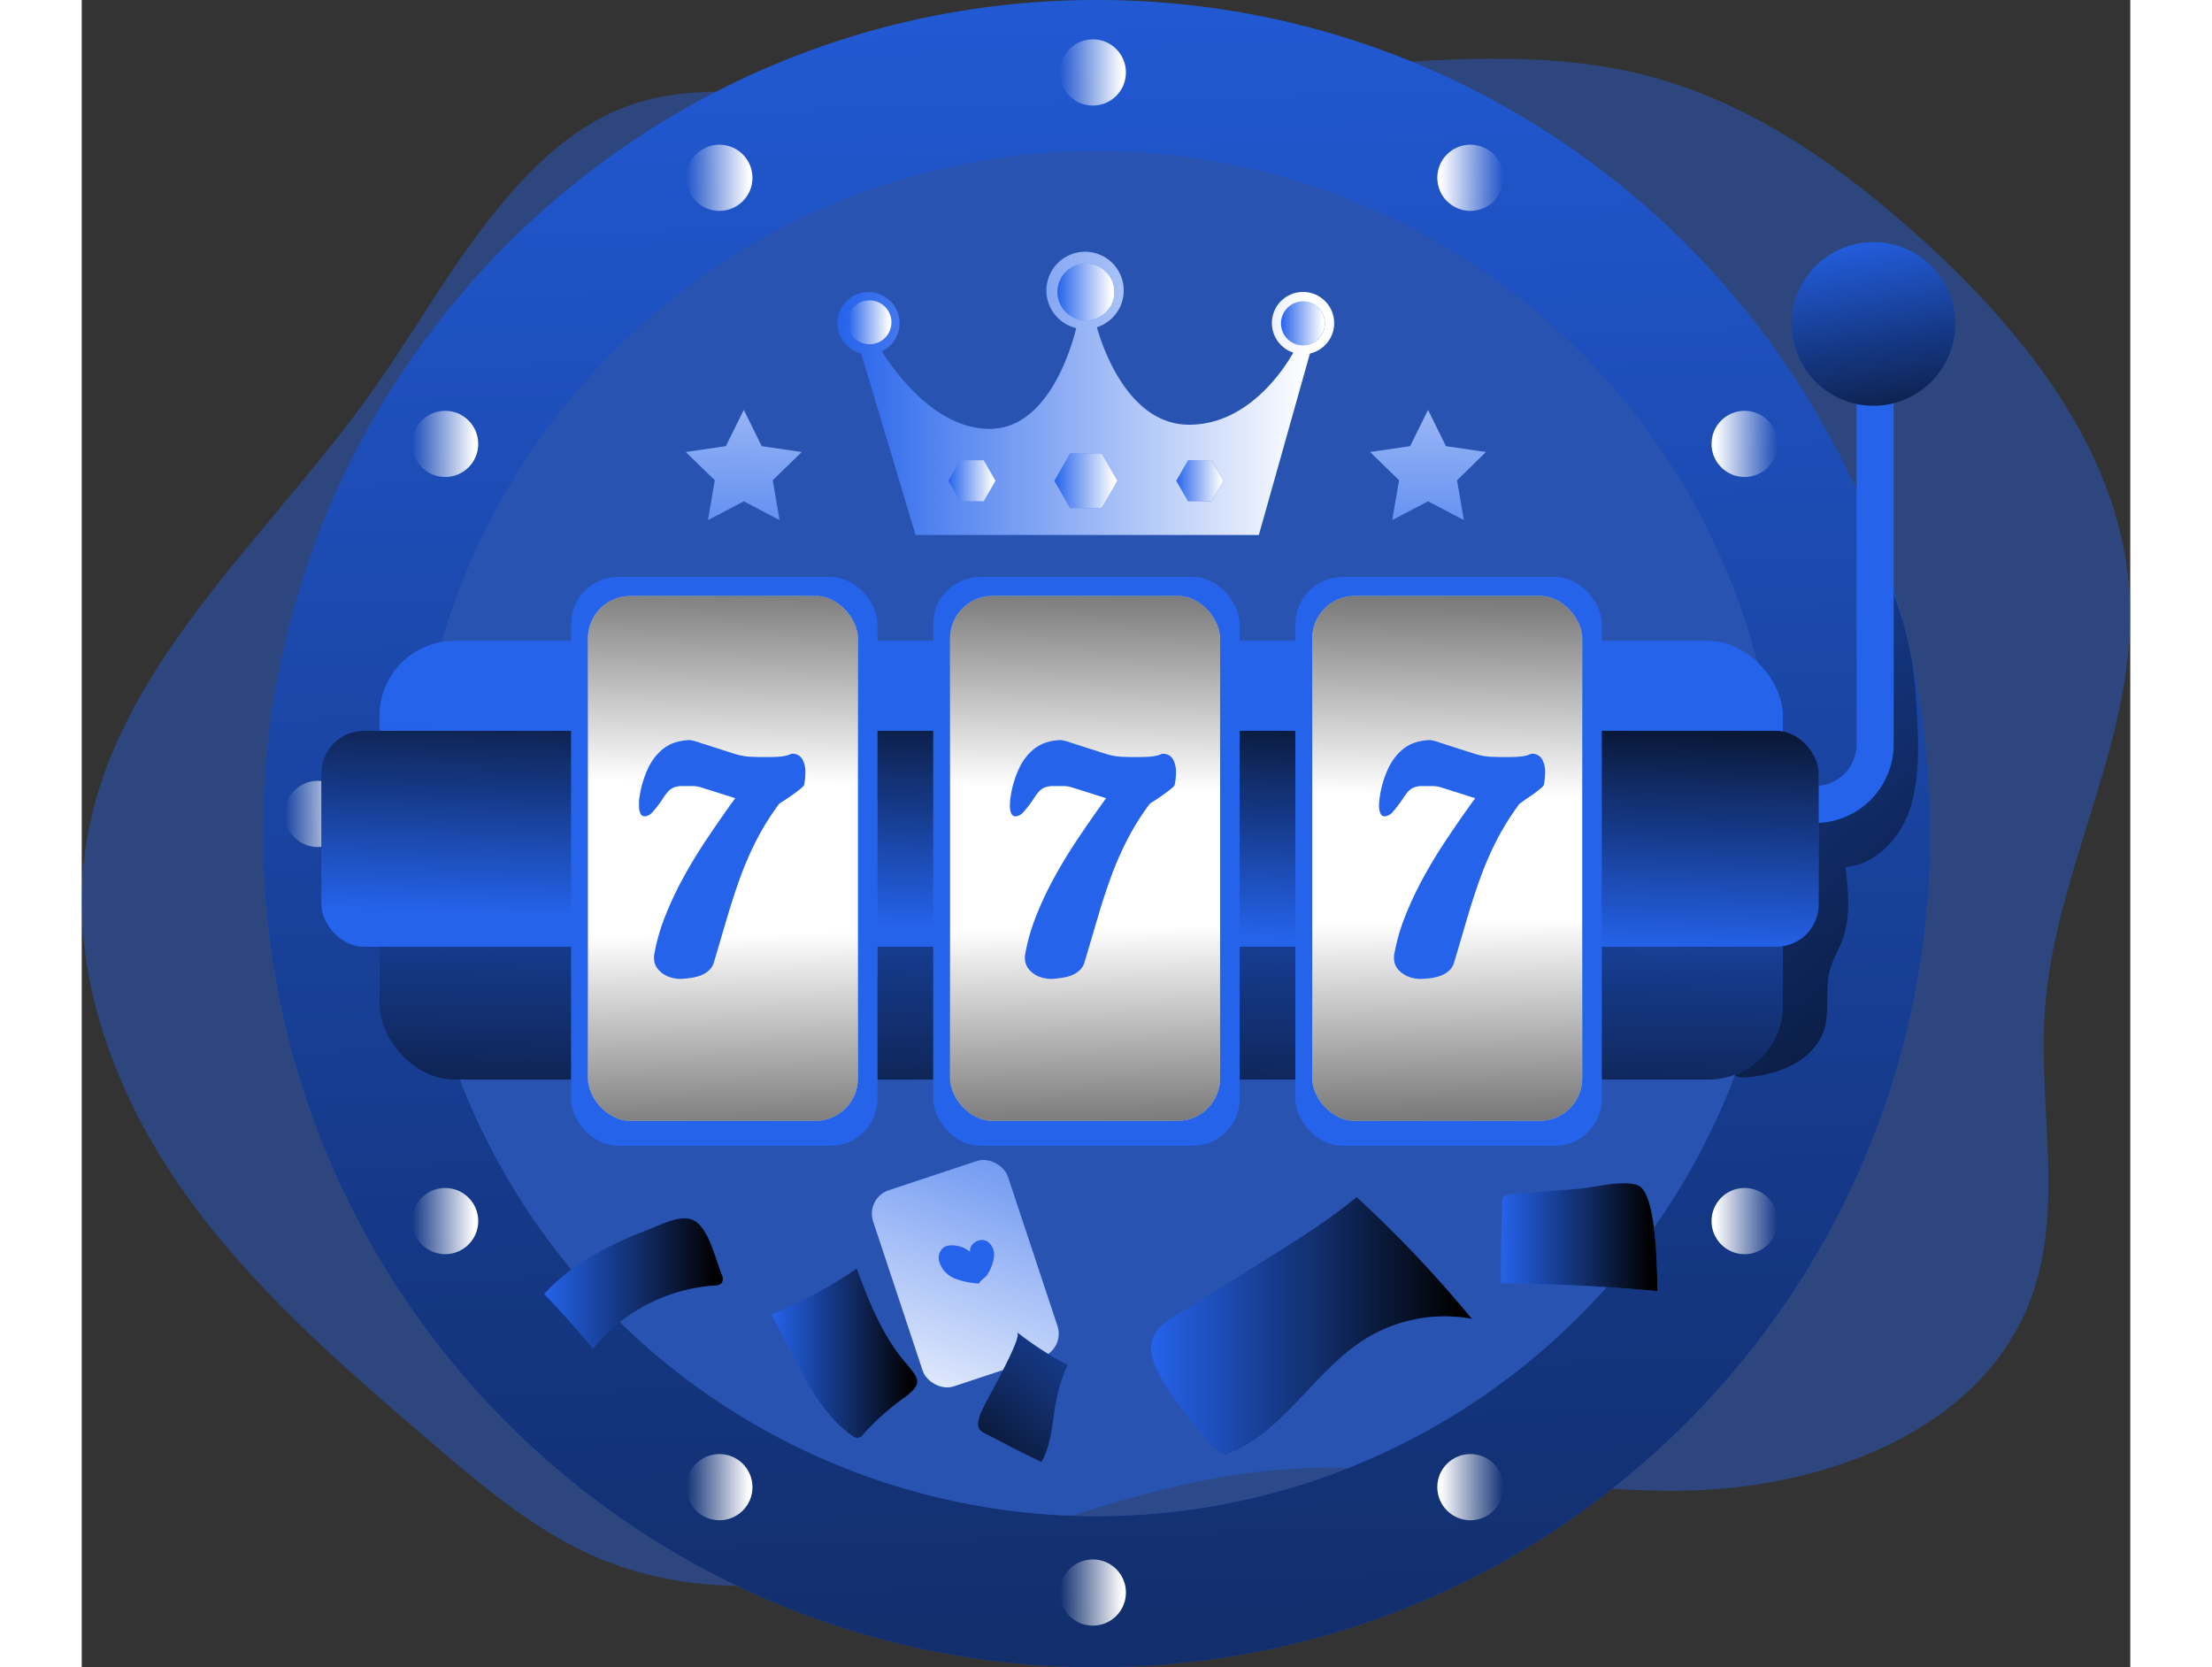 <svg id="Layer_1" data-name="Layer 1" xmlns="http://www.w3.org/2000/svg" xmlns:xlink="http://www.w3.org/1999/xlink" viewBox="0 0 497.67 405.02" width="406" height="306" class="illustration styles_illustrationTablet__1DWOa"><rect x="0" y="0" width="497.67" height="405.02" fill="#333333" stroke="none"/><defs><linearGradient id="linear-gradient" x1="263.68" y1="-88.5" x2="291.59" y2="855.62" gradientUnits="userSpaceOnUse"><stop offset="0" stop-color="#010101" stop-opacity="0"></stop><stop offset="0.95" stop-color="#010101"></stop></linearGradient><linearGradient id="linear-gradient-2" x1="237.6" y1="17.6" x2="253.68" y2="17.6" gradientUnits="userSpaceOnUse"><stop offset="0" stop-color="#fff" stop-opacity="0"></stop><stop offset="0.95" stop-color="#fff"></stop></linearGradient><linearGradient id="linear-gradient-3" x1="80.25" y1="107.84" x2="96.33" y2="107.84" xlink:href="#linear-gradient-2"></linearGradient><linearGradient id="linear-gradient-4" x1="146.87" y1="43.19" x2="162.95" y2="43.19" xlink:href="#linear-gradient-2"></linearGradient><linearGradient id="linear-gradient-5" x1="49.3" y1="197.73" x2="65.38" y2="197.73" xlink:href="#linear-gradient-2"></linearGradient><linearGradient id="linear-gradient-6" x1="263.34" y1="-701.12" x2="279.41" y2="-701.12" gradientTransform="matrix(1, 0, 0, -1, -25.74, -314.24)" xlink:href="#linear-gradient-2"></linearGradient><linearGradient id="linear-gradient-7" x1="105.99" y1="-610.88" x2="122.06" y2="-610.88" gradientTransform="matrix(1, 0, 0, -1, -25.74, -314.24)" xlink:href="#linear-gradient-2"></linearGradient><linearGradient id="linear-gradient-8" x1="172.61" y1="-675.52" x2="188.68" y2="-675.52" gradientTransform="matrix(1, 0, 0, -1, -25.74, -314.24)" xlink:href="#linear-gradient-2"></linearGradient><linearGradient id="linear-gradient-9" x1="5760.54" y1="108.55" x2="5776.61" y2="108.55" gradientTransform="matrix(-1, 0, 0, 1, 6172.56, -0.71)" xlink:href="#linear-gradient-2"></linearGradient><linearGradient id="linear-gradient-10" x1="5827.16" y1="43.9" x2="5843.24" y2="43.9" gradientTransform="matrix(-1, 0, 0, 1, 6172.56, -0.71)" xlink:href="#linear-gradient-2"></linearGradient><linearGradient id="linear-gradient-11" x1="5760.54" y1="-610.88" x2="5776.61" y2="-610.88" gradientTransform="translate(6172.56 -314.24) rotate(180)" xlink:href="#linear-gradient-2"></linearGradient><linearGradient id="linear-gradient-12" x1="5827.16" y1="-675.52" x2="5843.24" y2="-675.52" gradientTransform="translate(6172.56 -314.24) rotate(180)" xlink:href="#linear-gradient-2"></linearGradient><linearGradient id="linear-gradient-13" x1="386.69" y1="140.97" x2="569.98" y2="326.53" xlink:href="#linear-gradient"></linearGradient><linearGradient id="linear-gradient-14" x1="263.69" y1="245.53" x2="223.09" y2="358.05" gradientTransform="translate(109.91 -59.93) rotate(18.36)" xlink:href="#linear-gradient-2"></linearGradient><linearGradient id="linear-gradient-15" x1="243.36" y1="178.67" x2="240.83" y2="319.1" xlink:href="#linear-gradient"></linearGradient><linearGradient id="linear-gradient-16" x1="239.4" y1="226.37" x2="241.66" y2="153.61" xlink:href="#linear-gradient"></linearGradient><linearGradient id="linear-gradient-17" x1="156.1" y1="190.1" x2="157.79" y2="94.51" xlink:href="#linear-gradient"></linearGradient><linearGradient id="linear-gradient-18" x1="244.05" y1="191.66" x2="245.74" y2="96.06" xlink:href="#linear-gradient"></linearGradient><linearGradient id="linear-gradient-19" x1="332.01" y1="193.22" x2="333.7" y2="97.62" xlink:href="#linear-gradient"></linearGradient><linearGradient id="linear-gradient-20" x1="181.83" y1="-481.92" x2="183.52" y2="-577.51" gradientTransform="matrix(1, 0, 0, -1, -25.74, -254.97)" xlink:href="#linear-gradient"></linearGradient><linearGradient id="linear-gradient-21" x1="269.79" y1="-480.36" x2="271.48" y2="-575.95" gradientTransform="matrix(1, 0, 0, -1, -25.74, -254.97)" xlink:href="#linear-gradient"></linearGradient><linearGradient id="linear-gradient-22" x1="357.74" y1="-478.8" x2="359.43" y2="-574.4" gradientTransform="matrix(1, 0, 0, -1, -25.74, -254.97)" xlink:href="#linear-gradient"></linearGradient><linearGradient id="linear-gradient-23" x1="431.39" y1="54.79" x2="442.67" y2="124.16" xlink:href="#linear-gradient"></linearGradient><linearGradient id="linear-gradient-24" x1="209.36" y1="96.26" x2="330.02" y2="96.26" xlink:href="#linear-gradient-2"></linearGradient><linearGradient id="linear-gradient-25" x1="236.28" y1="116.8" x2="251.63" y2="116.8" xlink:href="#linear-gradient-2"></linearGradient><linearGradient id="linear-gradient-26" x1="210.51" y1="116.8" x2="222.01" y2="116.8" xlink:href="#linear-gradient-2"></linearGradient><linearGradient id="linear-gradient-27" x1="265.9" y1="116.8" x2="277.4" y2="116.8" xlink:href="#linear-gradient-2"></linearGradient><linearGradient id="linear-gradient-28" x1="211.81" y1="78.99" x2="222.46" y2="78.99" xlink:href="#linear-gradient-2"></linearGradient><linearGradient id="linear-gradient-29" x1="291.36" y1="78.56" x2="302.01" y2="78.56" xlink:href="#linear-gradient-2"></linearGradient><linearGradient id="linear-gradient-30" x1="237.03" y1="70.93" x2="250.88" y2="70.93" xlink:href="#linear-gradient-2"></linearGradient><linearGradient id="linear-gradient-31" x1="160.37" y1="160.23" x2="161.5" y2="38.41" xlink:href="#linear-gradient-2"></linearGradient><linearGradient id="linear-gradient-32" x1="326.59" y1="161.77" x2="327.72" y2="39.95" xlink:href="#linear-gradient-2"></linearGradient><linearGradient id="linear-gradient-33" x1="285.43" y1="305.15" x2="230.87" y2="369.86" xlink:href="#linear-gradient"></linearGradient><linearGradient id="linear-gradient-34" x1="285.55" y1="322.8" x2="363.46" y2="322.8" xlink:href="#linear-gradient"></linearGradient><linearGradient id="linear-gradient-35" x1="193.31" y1="329.46" x2="228.72" y2="329.46" xlink:href="#linear-gradient"></linearGradient><linearGradient id="linear-gradient-36" x1="138.08" y1="312.51" x2="181.5" y2="312.51" xlink:href="#linear-gradient"></linearGradient><linearGradient id="linear-gradient-37" x1="370.49" y1="301.26" x2="408.58" y2="301.26" xlink:href="#linear-gradient"></linearGradient></defs><title>winning slot machine</title><path d="M136.41,40.85c-16.56,16-27.27,37-40.68,55.7C70.37,132,33.62,162.72,26.81,205.75c-4.58,28.95,5.91,58.68,22.56,82.81s39.11,43.56,61.37,62.62c13,11.16,26.4,22.48,42.35,28.79,25.58,10.11,54.55,6.06,81.06-1.3s52.39-17.94,79.77-20.66c33.79-3.36,67.66,5.45,101.6,4.81s71.87-14.74,83.72-46.56c8.26-22.17,1.72-46.88,3.45-70.48,2.51-34.09,22.33-65.85,20.61-100-1.72-33.89-24.43-63.07-49.47-86-19.6-17.93-41.92-33.94-67.62-40.64-22.26-5.81-45.68-4.32-68.62-2.79-39.36,2.63-78.77,6.15-118.17,7.89C187.15,25.68,163.92,14.22,136.41,40.85Z" transform="translate(-25.74 -0.71)" fill="#2563eb" opacity="0.4" style="isolation: isolate;"></path><path d="M272.3.71C160.44.71,69.79,91.39,69.79,203.22S160.44,405.73,272.3,405.73s202.51-90.65,202.51-202.51S384.13.71,272.3.71Zm0,368.33A165.81,165.81,0,1,1,438.1,203.22,165.82,165.82,0,0,1,272.3,369Z" transform="translate(-25.74 -0.71)" fill="#2563eb"></path><path d="M272.3.71C160.44.71,69.79,91.39,69.79,203.22S160.44,405.73,272.3,405.73s202.51-90.65,202.51-202.51S384.13.71,272.3.71Zm0,368.33A165.81,165.81,0,1,1,438.1,203.22,165.82,165.82,0,0,1,272.3,369Z" transform="translate(-25.74 -0.71)" fill="url(#linear-gradient)"></path><circle cx="245.64" cy="17.6" r="8.04" fill="url(#linear-gradient-2)"></circle><circle cx="88.29" cy="107.84" r="8.04" fill="url(#linear-gradient-3)"></circle><circle cx="154.91" cy="43.19" r="8.04" fill="url(#linear-gradient-4)"></circle><circle cx="57.34" cy="197.73" r="8.04" fill="url(#linear-gradient-5)"></circle><circle cx="245.64" cy="386.88" r="8.04" fill="url(#linear-gradient-6)"></circle><circle cx="88.29" cy="296.64" r="8.04" fill="url(#linear-gradient-7)"></circle><circle cx="154.91" cy="361.28" r="8.04" fill="url(#linear-gradient-8)"></circle><circle cx="403.98" cy="107.84" r="8.04" fill="url(#linear-gradient-9)"></circle><circle cx="337.36" cy="43.19" r="8.04" fill="url(#linear-gradient-10)"></circle><circle cx="403.98" cy="296.64" r="8.04" fill="url(#linear-gradient-11)"></circle><circle cx="337.36" cy="361.28" r="8.04" fill="url(#linear-gradient-12)"></circle><path d="M470,196.9c-2.26,7.22-8.23,13.83-15.77,14.43.67,5.87,1.31,12-.69,17.54-.95,2.62-2.46,5-3.16,7.73-1.2,4.61.08,9.63-1.33,14.18-2.3,7.49-11,11.08-18.77,11.62a5.57,5.57,0,0,1-3.21-.47c-1.92-1.13-1.92-3.86-1.68-6.08l4.34-40.58c.41-3.78.87-7.72,3-10.87,3.47-5.14,10.19-6.68,15.53-9.85,9-5.33,14.12-15.67,15.65-26s0-20.9-1.57-31.25a80.26,80.26,0,0,1,8.87,31.36C471.82,177.63,472.68,188.25,470,196.9Z" transform="translate(-25.74 -0.71)" fill="url(#linear-gradient-13)"></path><path d="M438.1,203.22A165.81,165.81,0,1,1,272.3,37.42,165.8,165.8,0,0,1,438.1,203.22Z" transform="translate(-25.74 -0.71)" fill="#2563eb" opacity="0.47"></path><rect x="223.13" y="285.04" width="34.5" height="50.19" rx="5.99" transform="translate(-111.18 90.79) rotate(-18.36)" fill="#2563eb"></rect><rect x="223.13" y="285.04" width="34.5" height="50.19" rx="5.99" transform="translate(-111.18 90.79) rotate(-18.36)" fill="url(#linear-gradient-14)"></rect><path d="M446.81,200.65h-9.48a4.51,4.51,0,1,1,0-9h9.48a10.13,10.13,0,0,0,10.12-10.12V85.75a4.51,4.51,0,1,1,9,0v95.77A19.15,19.15,0,0,1,446.81,200.65Z" transform="translate(-25.74 -0.71)" fill="#2563eb"></path><rect x="72.35" y="155.68" width="340.93" height="106.59" rx="18.19" fill="#2563eb"></rect><rect x="72.35" y="155.68" width="340.93" height="106.59" rx="18.19" fill="url(#linear-gradient-15)"></rect><rect x="58.21" y="177.54" width="363.77" height="52.45" rx="10.3" fill="#2563eb"></rect><rect x="58.21" y="177.54" width="363.77" height="52.45" rx="10.3" fill="url(#linear-gradient-16)"></rect><rect x="118.88" y="140.17" width="74.45" height="138.18" rx="11.43" fill="#2563eb"></rect><rect x="122.97" y="144.77" width="65.6" height="127.52" rx="10.31" fill="#fff"></rect><rect x="206.86" y="140.17" width="74.45" height="138.18" rx="11.43" fill="#2563eb"></rect><rect x="210.95" y="144.77" width="65.6" height="127.52" rx="10.31" fill="#fff"></rect><rect x="294.84" y="140.17" width="74.45" height="138.18" rx="11.43" fill="#2563eb"></rect><rect x="298.93" y="144.77" width="65.6" height="127.52" rx="10.31" fill="#fff"></rect><rect x="122.97" y="144.77" width="65.6" height="127.52" rx="10.31" fill="url(#linear-gradient-17)"></rect><rect x="210.95" y="144.77" width="65.6" height="127.52" rx="10.31" fill="url(#linear-gradient-18)"></rect><rect x="298.93" y="144.77" width="65.6" height="127.52" rx="10.31" fill="url(#linear-gradient-19)"></rect><rect x="122.97" y="144.77" width="65.6" height="127.52" rx="10.31" fill="url(#linear-gradient-20)"></rect><rect x="210.95" y="144.77" width="65.6" height="127.52" rx="10.31" fill="url(#linear-gradient-21)"></rect><rect x="298.93" y="144.77" width="65.6" height="127.52" rx="10.31" fill="url(#linear-gradient-22)"></rect><path d="M170.94,238.52a9.08,9.08,0,0,1-1.39-.18,6.76,6.76,0,0,1-2.06-.74A6.28,6.28,0,0,1,165.6,236a4.22,4.22,0,0,1-.82-2.7V233a2.37,2.37,0,0,1,.05-.42,47.31,47.31,0,0,1,2.61-9.18,81.24,81.24,0,0,1,4.37-9.33c1.71-3.14,3.63-6.32,5.79-9.55s4.45-6.54,6.9-9.9l-3.84-1.22-2.58-.81-2-.63a6.83,6.83,0,0,0-2.08-.29c-1.07,0-1.94,0-2.64,0a5.45,5.45,0,0,0-1.76.34,3.82,3.82,0,0,0-1.29.87,10.86,10.86,0,0,0-1.27,1.65,27.43,27.43,0,0,1-2.58,3.41,2.9,2.9,0,0,1-1.89,1.09,1.14,1.14,0,0,1-1.12-.73,4.63,4.63,0,0,1-.32-1.91c0-.33,0-.68,0-1.07s.08-.77.15-1.16a24.47,24.47,0,0,1,2.14-7,13.41,13.41,0,0,1,3.1-4.14,9.36,9.36,0,0,1,3.58-2,12.74,12.74,0,0,1,3.45-.52,13.92,13.92,0,0,1,2.37.64l4.13,1.33,4.27,1.36a14.89,14.89,0,0,0,4.24.74c.66,0,1.26.05,1.81.05H192c1.33,0,2.38,0,3.16-.09a9.36,9.36,0,0,0,1.78-.27,5.1,5.1,0,0,0,.9-.3,1.2,1.2,0,0,1,.42-.13,2.72,2.72,0,0,1,2.51,1.25,6.33,6.33,0,0,1,.77,3.36,15.18,15.18,0,0,1-.3,2.89c0,.2-.3.51-.79.93s-1.07.85-1.72,1.32-1.3.92-2,1.37l-1.54,1a64.58,64.58,0,0,0-5.51,8.82,80.51,80.51,0,0,0-3.93,9q-1.68,4.65-3.18,9.72t-3.22,10.91a4.35,4.35,0,0,1-1.4,2.2,6.72,6.72,0,0,1-2.21,1.21,11.66,11.66,0,0,1-2.51.52C172.36,238.47,171.6,238.52,170.94,238.52Z" transform="translate(-25.74 -0.71)" fill="#2563eb"></path><path d="M261,238.52a9.08,9.08,0,0,1-1.39-.18,6.76,6.76,0,0,1-2.06-.74A6,6,0,0,1,255.7,236a4.16,4.16,0,0,1-.82-2.7V233a2.37,2.37,0,0,1,.05-.42,47.31,47.31,0,0,1,2.61-9.18,81.24,81.24,0,0,1,4.37-9.33q2.55-4.71,5.79-9.55t6.9-9.9l-3.85-1.22-2.57-.81-2-.63a6.94,6.94,0,0,0-2.09-.29c-1.06,0-1.94,0-2.63,0a5.39,5.39,0,0,0-1.76.34,3.82,3.82,0,0,0-1.29.87,10.86,10.86,0,0,0-1.27,1.65,27.43,27.43,0,0,1-2.58,3.41,2.9,2.9,0,0,1-1.89,1.09,1.14,1.14,0,0,1-1.12-.73,4.63,4.63,0,0,1-.32-1.91,10.28,10.28,0,0,1,.05-1.07c0-.38.08-.77.14-1.16a24.79,24.79,0,0,1,2.14-7,13.56,13.56,0,0,1,3.1-4.14,9.5,9.5,0,0,1,3.58-2,12.85,12.85,0,0,1,3.45-.52,13.9,13.9,0,0,1,2.38.64l4.13,1.33,4.27,1.36a14.82,14.82,0,0,0,4.23.74c.66,0,1.27.05,1.82.05h1.51q2,0,3.15-.09a9.35,9.35,0,0,0,1.79-.27,5.1,5.1,0,0,0,.9-.3,1.2,1.2,0,0,1,.42-.13,2.74,2.74,0,0,1,2.51,1.25,6.33,6.33,0,0,1,.77,3.36,15.18,15.18,0,0,1-.3,2.89c0,.2-.3.51-.79.93s-1.07.85-1.72,1.32-1.3.92-2,1.37l-1.54,1a63.61,63.61,0,0,0-5.51,8.82,78.72,78.72,0,0,0-3.93,9q-1.69,4.65-3.18,9.72t-3.23,10.91a4.27,4.27,0,0,1-1.39,2.2,6.72,6.72,0,0,1-2.21,1.21,11.78,11.78,0,0,1-2.51.52C262.46,238.47,261.7,238.52,261,238.52Z" transform="translate(-25.74 -0.71)" fill="#2563eb"></path><path d="M350.71,238.52a9.08,9.08,0,0,1-1.39-.18,6.76,6.76,0,0,1-2.06-.74,6.28,6.28,0,0,1-1.89-1.58,4.22,4.22,0,0,1-.82-2.7V233a2.37,2.37,0,0,1,.05-.42,47.31,47.31,0,0,1,2.61-9.18,83,83,0,0,1,4.37-9.33c1.71-3.14,3.63-6.32,5.79-9.55s4.45-6.54,6.9-9.9l-3.84-1.22-2.57-.81-2-.63a6.83,6.83,0,0,0-2.08-.29c-1.07,0-1.94,0-2.64,0a5.45,5.45,0,0,0-1.76.34,3.82,3.82,0,0,0-1.29.87,11.55,11.55,0,0,0-1.27,1.65,26.47,26.47,0,0,1-2.58,3.41,2.88,2.88,0,0,1-1.89,1.09,1.12,1.12,0,0,1-1.11-.73,4.62,4.62,0,0,1-.33-1.91c0-.33,0-.68.05-1.07s.08-.77.15-1.16a24.47,24.47,0,0,1,2.14-7,13.41,13.41,0,0,1,3.1-4.14,9.43,9.43,0,0,1,3.58-2,12.74,12.74,0,0,1,3.45-.52,13.67,13.67,0,0,1,2.37.64l4.13,1.33,4.27,1.36a14.89,14.89,0,0,0,4.24.74c.66,0,1.26.05,1.81.05h1.51c1.33,0,2.38,0,3.16-.09a9.49,9.49,0,0,0,1.79-.27,5.23,5.23,0,0,0,.89-.3,1.2,1.2,0,0,1,.42-.13,2.72,2.72,0,0,1,2.51,1.25,6.24,6.24,0,0,1,.77,3.36,15.18,15.18,0,0,1-.3,2.89c0,.2-.3.51-.79.93s-1.07.85-1.71,1.32-1.3.92-2,1.37L375,196a64.58,64.58,0,0,0-5.51,8.82,78.66,78.66,0,0,0-3.92,9q-1.69,4.65-3.18,9.72t-3.23,10.91a4.33,4.33,0,0,1-1.39,2.2,6.72,6.72,0,0,1-2.21,1.21,11.91,11.91,0,0,1-2.51.52C352.13,238.47,351.37,238.52,350.71,238.52Z" transform="translate(-25.74 -0.71)" fill="#2563eb"></path><circle cx="435.28" cy="78.7" r="19.88" fill="#2563eb"></circle><circle cx="435.28" cy="78.7" r="19.88" fill="url(#linear-gradient-23)"></circle><path d="M330,79.23a7.56,7.56,0,1,0-9.91,7.15c-2.54,4.43-11.22,17.51-25.31,17.51-14.82,0-21.09-18.93-22.43-23.68a9.39,9.39,0,1,0-5,.2c-1.27,5.19-7,24.49-21.06,24.49-13,0-22.82-13.49-26.19-18.85a7.55,7.55,0,1,0-5,.51l13.21,44.11h83.4l12.41-44.09A7.54,7.54,0,0,0,330,79.23Z" transform="translate(-25.74 -0.71)" fill="#2563eb"></path><path d="M330,79.23a7.56,7.56,0,1,0-9.91,7.15c-2.54,4.43-11.22,17.51-25.31,17.51-14.82,0-21.09-18.93-22.43-23.68a9.39,9.39,0,1,0-5,.2c-1.27,5.19-7,24.49-21.06,24.49-13,0-22.82-13.49-26.19-18.85a7.55,7.55,0,1,0-5,.51l13.21,44.11h83.4l12.41-44.09A7.54,7.54,0,0,0,330,79.23Z" transform="translate(-25.74 -0.71)" fill="url(#linear-gradient-24)"></path><polygon points="247.79 110.14 240.12 110.14 236.28 116.8 240.12 123.45 247.79 123.45 251.63 116.8 247.79 110.14" fill="#2563eb"></polygon><polygon points="219.13 111.81 213.38 111.81 210.51 116.8 213.38 121.78 219.13 121.78 222.01 116.8 219.13 111.81" fill="#2563eb"></polygon><polygon points="274.53 111.81 268.77 111.81 265.9 116.8 268.77 121.78 274.53 121.78 277.4 116.8 274.53 111.81" fill="#2563eb"></polygon><path d="M222.46,79a5.33,5.33,0,1,1-5.32-5.32A5.32,5.32,0,0,1,222.46,79Z" transform="translate(-25.74 -0.71)" fill="#2563eb"></path><circle cx="296.68" cy="78.56" r="5.33" fill="#2563eb"></circle><circle cx="243.95" cy="70.93" r="6.93" fill="#2563eb"></circle><polygon points="247.79 110.14 240.12 110.14 236.28 116.8 240.12 123.45 247.79 123.45 251.63 116.8 247.79 110.14" fill="url(#linear-gradient-25)"></polygon><polygon points="219.13 111.81 213.38 111.81 210.51 116.8 213.38 121.78 219.13 121.78 222.01 116.8 219.13 111.81" fill="url(#linear-gradient-26)"></polygon><polygon points="274.53 111.81 268.77 111.81 265.9 116.8 268.77 121.78 274.53 121.78 277.4 116.8 274.53 111.81" fill="url(#linear-gradient-27)"></polygon><path d="M222.46,79a5.33,5.33,0,1,1-5.32-5.32A5.32,5.32,0,0,1,222.46,79Z" transform="translate(-25.74 -0.71)" fill="url(#linear-gradient-28)"></path><circle cx="296.68" cy="78.56" r="5.33" fill="url(#linear-gradient-29)"></circle><circle cx="243.95" cy="70.93" r="6.93" fill="url(#linear-gradient-30)"></circle><polygon points="160.84 99.58 165.19 108.39 174.91 109.81 167.87 116.67 169.53 126.35 160.84 121.78 152.14 126.35 153.8 116.67 146.76 109.81 156.49 108.39 160.84 99.58" fill="#2563eb"></polygon><polygon points="327.07 99.58 331.42 108.39 341.14 109.81 334.11 116.67 335.77 126.35 327.07 121.78 318.37 126.35 320.04 116.67 313 109.81 322.72 108.39 327.07 99.58" fill="#2563eb"></polygon><polygon points="160.84 99.58 165.19 108.39 174.91 109.81 167.87 116.67 169.53 126.35 160.84 121.78 152.14 126.35 153.8 116.67 146.76 109.81 156.49 108.39 160.84 99.58" fill="url(#linear-gradient-31)"></polygon><polygon points="327.07 99.58 331.42 108.39 341.14 109.81 334.11 116.67 335.77 126.35 327.07 121.78 318.37 126.35 320.04 116.67 313 109.81 322.72 108.39 327.07 99.58" fill="url(#linear-gradient-32)"></polygon><path d="M313,306.93c7.71-4.81,15.45-9.64,22.46-15.41a295.06,295.06,0,0,1,28,29.57,36.66,36.66,0,0,0-25.82,4.85c-12.53,7.78-20,22.9-33.79,28.09-2.09.79-10.3-10.27-11.46-11.89-2.63-3.67-7.28-9.82-6.81-14.62s5.94-7.19,9.6-9.47Z" transform="translate(-25.74 -0.71)" fill="#2563eb"></path><path d="M214,308.88A106.93,106.93,0,0,1,193.31,320l5.13,9.94c3.77,7.3,7.79,14.89,14.53,19.59a2.1,2.1,0,0,0,1.25.5,2.21,2.21,0,0,0,1.44-.95,61,61,0,0,1,9.45-8.5c4.92-3.6,4.46-4.54.73-8.87C220.22,325.15,217,316.86,214,308.88Z" transform="translate(-25.74 -0.71)" fill="#2563eb"></path><path d="M253,324.39a79.76,79.76,0,0,0,12.25,7.91,40.11,40.11,0,0,0-2.78,8.81c-1,5-1,10.34-3.57,14.73q-5.38-2.49-10.61-5.31c-4.29-2.31-5.75-2-4.22-6.39C244.78,342.09,254.51,325.58,253,324.39Z" transform="translate(-25.74 -0.71)" fill="#2563eb"></path><path d="M253,324.39a79.76,79.76,0,0,0,12.25,7.91,40.11,40.11,0,0,0-2.78,8.81c-1,5-1,10.34-3.57,14.73q-5.38-2.49-10.61-5.31c-4.29-2.31-5.75-2-4.22-6.39C244.78,342.09,254.51,325.58,253,324.39Z" transform="translate(-25.74 -0.71)" fill="url(#linear-gradient-33)"></path><path d="M138.08,315.08q6.18,6.39,11.86,13.26A41.87,41.87,0,0,1,179.5,313a2.26,2.26,0,0,0,1.76-.63,2.2,2.2,0,0,0-.07-2.08c-1.41-3.59-2.87-10.08-6-12.62s-8.46.48-11.79,1.74C154.06,303,144.84,307.57,138.08,315.08Z" transform="translate(-25.74 -0.71)" fill="#2563eb"></path><path d="M372.83,290.86a1.77,1.77,0,0,0-2,2.1q-.37,9.77-.31,19.53,19.06.11,38.08,1.88c-.23,0,.33-23.65-4.77-25.69-3.62-1.44-10.65.52-14.5.82Q381.08,290.15,372.83,290.86Z" transform="translate(-25.74 -0.71)" fill="#2563eb"></path><path d="M313,306.93c7.71-4.81,15.45-9.64,22.46-15.41a295.06,295.06,0,0,1,28,29.57,36.66,36.66,0,0,0-25.82,4.85c-12.53,7.78-20,22.9-33.79,28.09-2.09.79-10.3-10.27-11.46-11.89-2.63-3.67-7.28-9.82-6.81-14.62s5.94-7.19,9.6-9.47Z" transform="translate(-25.74 -0.71)" fill="url(#linear-gradient-34)"></path><path d="M214,308.88A106.93,106.93,0,0,1,193.31,320l5.13,9.94c3.77,7.3,7.79,14.89,14.53,19.59a2.1,2.1,0,0,0,1.25.5,2.21,2.21,0,0,0,1.44-.95,61,61,0,0,1,9.45-8.5c4.92-3.6,4.46-4.54.73-8.87C220.22,325.15,217,316.86,214,308.88Z" transform="translate(-25.74 -0.71)" fill="url(#linear-gradient-35)"></path><path d="M138.08,315.08q6.18,6.39,11.86,13.26A41.87,41.87,0,0,1,179.5,313a2.26,2.26,0,0,0,1.76-.63,2.2,2.2,0,0,0-.07-2.08c-1.41-3.59-2.87-10.08-6-12.62s-8.46.48-11.79,1.74C154.06,303,144.84,307.57,138.08,315.08Z" transform="translate(-25.74 -0.71)" fill="url(#linear-gradient-36)"></path><path d="M372.83,290.86a1.77,1.77,0,0,0-2,2.1q-.37,9.77-.31,19.53,19.06.11,38.08,1.88c-.23,0,.33-23.65-4.77-25.69-3.62-1.44-10.65.52-14.5.82Q381.08,290.15,372.83,290.86Z" transform="translate(-25.74 -0.71)" fill="url(#linear-gradient-37)"></path><path d="M243.7,312.52a18.92,18.92,0,0,1-5.8-1.2,6.38,6.38,0,0,1-3.86-4.23,3.16,3.16,0,0,1,1.15-3.38,3.47,3.47,0,0,1,1.6-.45,6.85,6.85,0,0,1,4.79,1.58c-.33-1.62,1.59-3.12,3.22-2.87s2.62,2,2.6,3.65a10.25,10.25,0,0,1-1.55,4.58C245.34,311.16,244.2,311.56,243.7,312.52Z" transform="translate(-25.74 -0.71)" fill="#2563eb"></path></svg>